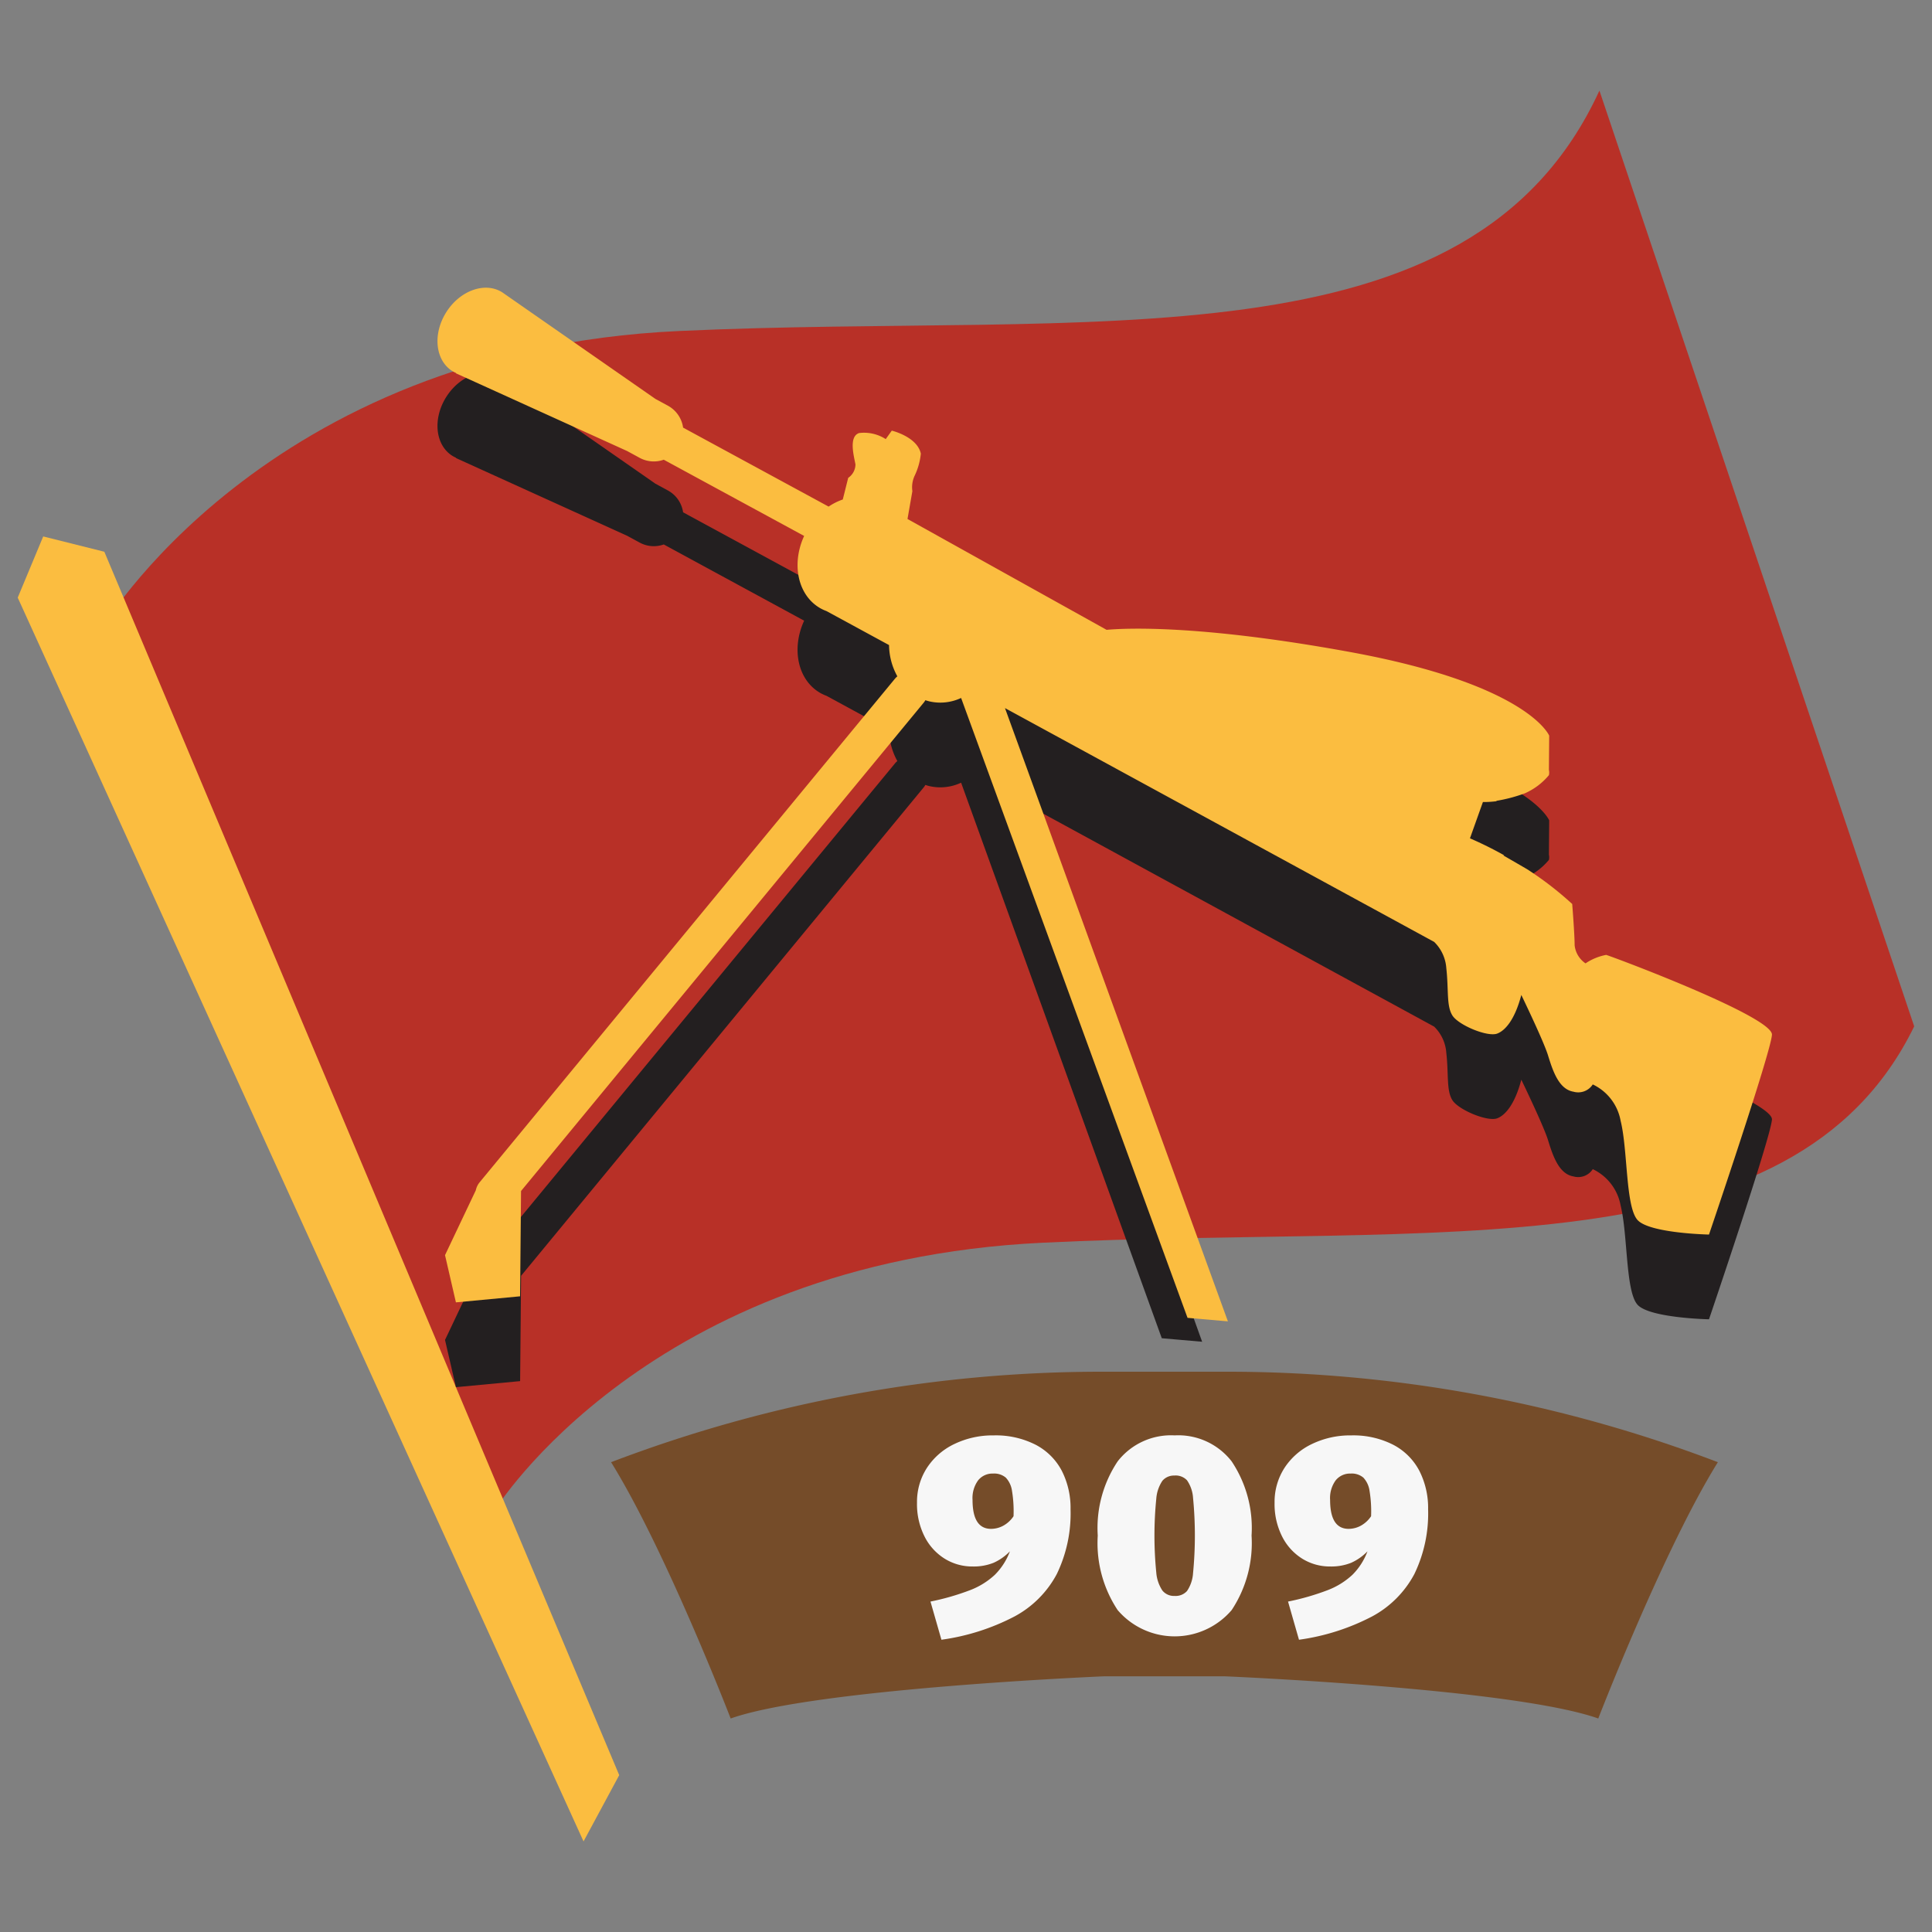 <svg xmlns="http://www.w3.org/2000/svg" width="150" height="150" viewBox="0 0 150 150">
  <rect x="0" y="0" width="150" height="150" fill="#808080" stroke="none"/>
  <defs>
    <style>
      .cls-1 {
        fill: #b83027;
      }

      .cls-1, .cls-2, .cls-3, .cls-4, .cls-5 {
        fill-rule: evenodd;
      }

      .cls-2 {
        fill: #fbbd40;
      }

      .cls-3 {
        fill: #754c29;
      }

      .cls-4 {
        fill: #231f20;
      }

      .cls-5 {
        fill: #f7f7f7;
      }
    </style>
  </defs>
  <g id="squad_ussr_mgun_3_icon">
    <path id="Shape_11_copy_3" data-name="Shape 11 copy 3" class="cls-1" d="M124.179,7.034C114.16,28.843,85.009,24.2,52.7,25.7S7.763,49,7.763,49l30.655,68.242s11.861-19.273,42.5-20.756,58.315,2.471,67.7-16.8Z"/>
    <path id="Shape_11_copy_2" data-name="Shape 11 copy 2" class="cls-2" d="M1.376,46.4l43.93,96.567,2.77-5.145L8.1,42.837,3.355,41.649Z"/>
    <path id="Shape_11_copy" data-name="Shape 11 copy" class="cls-3" d="M85.767,106.5a106.852,106.852,0,0,0-38.323,7.024c4.221,6.791,9.285,19.9,9.285,19.9,6.584-2.342,29.038-3.278,29.038-3.278h9.285s22.454,0.936,29.038,3.278c0,0,5.064-13.112,9.285-19.9A106.852,106.852,0,0,0,95.053,106.5H85.767Z"/>
    <path id="Shape_4_copy" data-name="Shape 4 copy" class="cls-4" d="M124.7,80.716a4.292,4.292,0,0,0-1.6.658,1.945,1.945,0,0,1-.846-1.41c0-.846-0.188-3.2-0.188-3.2a25.927,25.927,0,0,0-3.5-2.7c-0.442-.258-1.072-0.622-1.843-1.067l0.059-.015a28.436,28.436,0,0,0-2.655-1.316l1.006-2.819a7.317,7.317,0,0,0,1.081-.068l-0.054-.021a11.936,11.936,0,0,0,2.233-.589,5.1,5.1,0,0,0,1.864-1.407,0.951,0.951,0,0,0,0-.408l0.022-2.66s-1.6-3.948-15.417-6.486c-11.667-2.143-17.437-1.873-18.95-1.738L70.458,46.872l0.378-2.16a2.126,2.126,0,0,1,.188-1.222,5.163,5.163,0,0,0,.47-1.692c-0.282-1.316-2.256-1.786-2.256-1.786l-0.47.658A3.106,3.106,0,0,0,66.7,40.2c-0.846.282-.376,1.88-0.282,2.444a1.281,1.281,0,0,1-.564,1.034l-0.42,1.68a4.725,4.725,0,0,0-1.1.551L53.035,39.775a2.3,2.3,0,0,0-1.176-1.693l-0.977-.531L39,29.279c-1.322-.844-3.265-0.163-4.341,1.522s-0.876,3.735.446,4.579a2.252,2.252,0,0,0,.309.162l-0.012.022,13.287,6.032,0.977,0.531a2.293,2.293,0,0,0,1.868.144l10.9,5.919c-1,2.165-.506,4.6,1.247,5.608a3.269,3.269,0,0,0,.485.224l4.859,2.64a5.126,5.126,0,0,0,.645,2.427,1.447,1.447,0,0,0-.184.182L37.233,98.379A1.442,1.442,0,0,0,36.94,99l-2.389,5.033L35.4,107.7l4.982-.47,0.074-8.175L71.725,61.122a1.452,1.452,0,0,0,.121-0.18c0.116,0.038.233,0.075,0.354,0.1a3.788,3.788,0,0,0,2.42-.274L90.2,103.9l3.134,0.273L78.026,61.554l33.322,18.153a3.152,3.152,0,0,1,.944,2.043c0.188,1.692,0,2.914.47,3.666s2.726,1.692,3.478,1.41c0.658-.247,1.388-1.141,1.875-3,0.557,1.159,1.784,3.753,2.073,4.691,0.376,1.222.846,2.632,1.974,2.82a1.342,1.342,0,0,0,1.5-.564,3.884,3.884,0,0,1,2.162,2.82c0.564,2.256.376,6.675,1.316,7.709s5.546,1.128,5.546,1.128,4.794-14.1,4.888-15.511S125.076,80.81,124.7,80.716Z"/>
    <path id="_909" data-name="909" class="cls-5" d="M77.146,111.443a6.84,6.84,0,0,0-3.04.665,5.21,5.21,0,0,0-2.136,1.852,4.861,4.861,0,0,0-.774,2.713,5.576,5.576,0,0,0,.588,2.626,4.3,4.3,0,0,0,1.569,1.722,4.054,4.054,0,0,0,2.157.6,4.139,4.139,0,0,0,1.624-.283,4.085,4.085,0,0,0,1.275-.894,5.073,5.073,0,0,1-1.166,1.82,5.909,5.909,0,0,1-1.907,1.188,19.213,19.213,0,0,1-3.094.893l0.85,2.964a17.352,17.352,0,0,0,5.677-1.809,7.994,7.994,0,0,0,3.28-3.29,10.8,10.8,0,0,0,1.068-5.034,6.347,6.347,0,0,0-.675-2.975,4.792,4.792,0,0,0-2.027-2.027,6.8,6.8,0,0,0-3.269-.73h0Zm-0.2,7.257q-1.438,0-1.438-2.245a2.327,2.327,0,0,1,.436-1.525,1.427,1.427,0,0,1,1.155-.523,1.4,1.4,0,0,1,.992.316,1.88,1.88,0,0,1,.48,1.024,9.781,9.781,0,0,1,.12,1.972,2.267,2.267,0,0,1-.806.741,2,2,0,0,1-.937.24h0ZM91.2,111.443a5.245,5.245,0,0,0-4.424,2.016,9.306,9.306,0,0,0-1.547,5.764,9.4,9.4,0,0,0,1.547,5.786,5.822,5.822,0,0,0,8.848,0,9.407,9.407,0,0,0,1.547-5.786,9.308,9.308,0,0,0-1.547-5.764,5.245,5.245,0,0,0-4.424-2.016h0Zm0,3.116a1.211,1.211,0,0,1,.959.371,2.71,2.71,0,0,1,.469,1.362,30.292,30.292,0,0,1,0,5.851,2.8,2.8,0,0,1-.469,1.384,1.194,1.194,0,0,1-.959.381,1.155,1.155,0,0,1-.948-0.414,2.928,2.928,0,0,1-.479-1.405,28.943,28.943,0,0,1,0-5.721,2.871,2.871,0,0,1,.479-1.405,1.168,1.168,0,0,1,.948-0.4h0Zm13.708-3.116a6.837,6.837,0,0,0-3.04.665,5.2,5.2,0,0,0-2.136,1.852,4.861,4.861,0,0,0-.774,2.713,5.577,5.577,0,0,0,.588,2.626,4.3,4.3,0,0,0,1.569,1.722,4.054,4.054,0,0,0,2.157.6,4.143,4.143,0,0,0,1.624-.283,4.087,4.087,0,0,0,1.275-.894,5.084,5.084,0,0,1-1.166,1.82,5.917,5.917,0,0,1-1.907,1.188,19.212,19.212,0,0,1-3.095.893l0.85,2.964a17.355,17.355,0,0,0,5.677-1.809,7.992,7.992,0,0,0,3.28-3.29,10.794,10.794,0,0,0,1.068-5.034,6.348,6.348,0,0,0-.676-2.975,4.787,4.787,0,0,0-2.027-2.027,6.8,6.8,0,0,0-3.268-.73h0Zm-0.2,7.257q-1.438,0-1.439-2.245a2.326,2.326,0,0,1,.436-1.525,1.429,1.429,0,0,1,1.155-.523,1.4,1.4,0,0,1,.992.316,1.883,1.883,0,0,1,.479,1.024,9.823,9.823,0,0,1,.12,1.972,2.27,2.27,0,0,1-.806.741,2,2,0,0,1-.937.24h0Z"/>
    <path id="Shape_4_copy-2" data-name="Shape 4 copy" class="cls-2" d="M124.7,74.138a4.292,4.292,0,0,0-1.6.658,1.944,1.944,0,0,1-.846-1.41c0-.846-0.188-3.2-0.188-3.2a25.918,25.918,0,0,0-3.5-2.7c-0.442-.258-1.072-0.622-1.843-1.067l0.059-.015a28.436,28.436,0,0,0-2.655-1.316l1.006-2.819a7.307,7.307,0,0,0,1.081-.068l-0.054-.021a11.944,11.944,0,0,0,2.233-.589,5.1,5.1,0,0,0,1.864-1.407,0.951,0.951,0,0,0,0-.408l0.022-2.66s-1.6-3.948-15.417-6.486C93.2,48.494,87.428,48.764,85.915,48.9L70.458,40.294l0.378-2.16a2.126,2.126,0,0,1,.188-1.222,5.162,5.162,0,0,0,.47-1.692c-0.282-1.316-2.256-1.786-2.256-1.786l-0.47.658a3.106,3.106,0,0,0-2.068-.47c-0.846.282-.376,1.88-0.282,2.444a1.281,1.281,0,0,1-.564,1.034l-0.42,1.68a4.725,4.725,0,0,0-1.1.552L53.035,33.2A2.3,2.3,0,0,0,51.859,31.5l-0.977-.531L39,22.7c-1.322-.844-3.265-0.163-4.341,1.522s-0.876,3.735.446,4.579a2.264,2.264,0,0,0,.309.162l-0.012.022,13.287,6.032,0.977,0.531a2.293,2.293,0,0,0,1.868.144l10.9,5.919c-1,2.165-.506,4.6,1.247,5.608a3.259,3.259,0,0,0,.485.224l4.859,2.64a5.126,5.126,0,0,0,.645,2.427,1.448,1.448,0,0,0-.184.182L37.233,91.8a1.441,1.441,0,0,0-.293.617l-2.389,5.032,0.846,3.666,4.982-.47,0.074-8.175L71.725,54.544a1.445,1.445,0,0,0,.121-0.18,3.674,3.674,0,0,0,.354.1,3.788,3.788,0,0,0,2.42-.274L92.2,102.317l3.134,0.273L78.026,54.976l33.322,18.153a3.152,3.152,0,0,1,.944,2.043c0.188,1.692,0,2.914.47,3.666s2.726,1.692,3.478,1.41c0.658-.247,1.388-1.141,1.875-3,0.557,1.159,1.784,3.753,2.073,4.691,0.376,1.222.846,2.632,1.974,2.82a1.342,1.342,0,0,0,1.5-.564,3.884,3.884,0,0,1,2.162,2.82c0.564,2.256.376,6.674,1.316,7.708s5.546,1.128,5.546,1.128,4.794-14.1,4.888-15.511S125.076,74.232,124.7,74.138Z"/>
  </g>
</svg>
